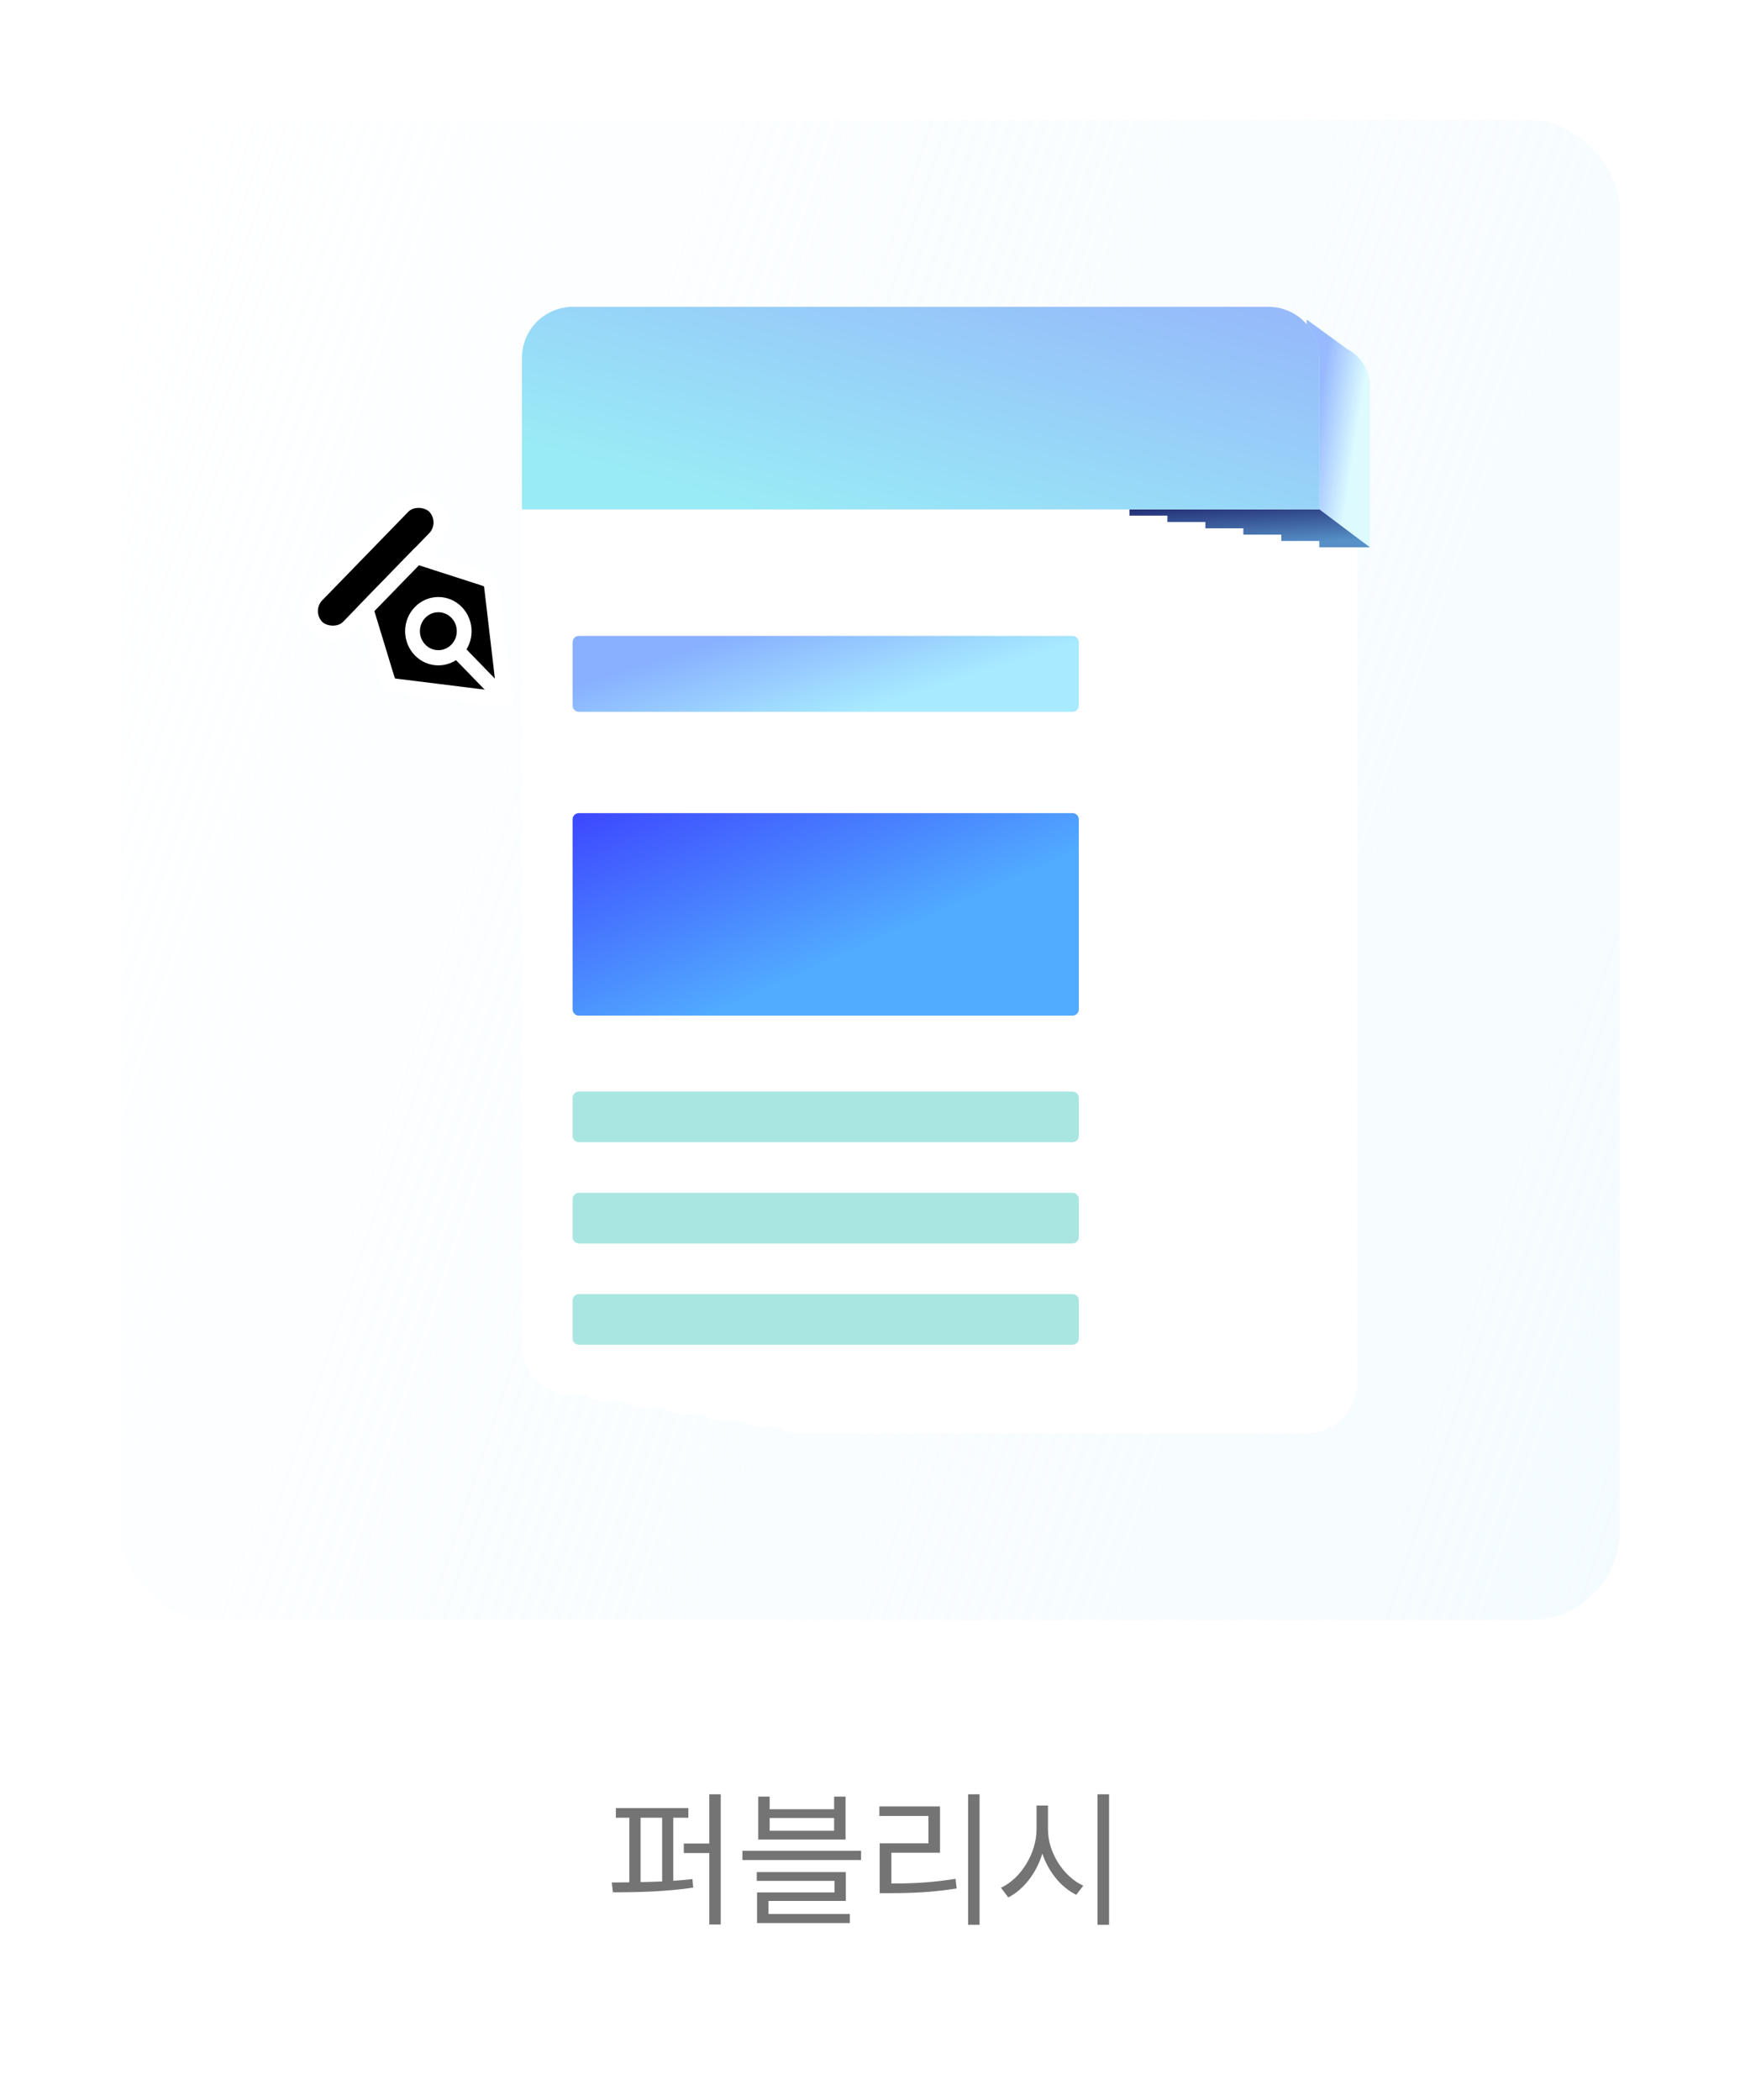 <svg width="232" height="280" viewBox="0 0 232 280" fill="none" xmlns="http://www.w3.org/2000/svg">
<g filter="url(#filter0_i_3354_14964)">
<rect width="232" height="280" rx="20" fill="white"/>
</g>
<rect x="16" y="16" width="200" height="200" rx="12" fill="url(#paint0_linear_3354_14964)" fill-opacity="0.5"/>
<g filter="url(#filter1_d_3354_14964)">
<path d="M99.968 83.094L99.968 72.969L180.968 72.969L180.968 83.094L99.968 83.094Z" fill="white"/>
<path d="M99.968 106.719L99.968 83.094L180.968 83.094L180.968 106.719L99.968 106.719Z" fill="white"/>
<path opacity="0.5" d="M106.718 90.688C106.718 90.222 107.096 89.844 107.562 89.844H173.374C173.84 89.844 174.218 90.222 174.218 90.688V99.125C174.218 99.591 173.84 99.969 173.374 99.969H107.562C107.096 99.969 106.718 99.591 106.718 99.125V90.688Z" fill="url(#paint1_linear_3354_14964)"/>
<rect x="99.968" y="106.719" width="81" height="40.5" fill="white"/>
<path d="M106.718 114.312C106.718 113.847 107.096 113.469 107.562 113.469H173.374C173.84 113.469 174.218 113.847 174.218 114.312V139.625C174.218 140.091 173.84 140.469 173.374 140.469H107.562C107.096 140.469 106.718 140.091 106.718 139.625V114.312Z" fill="url(#paint2_linear_3354_14964)" fill-opacity="0.5"/>
<path d="M99.968 160.719L99.968 147.219L180.968 147.219L180.968 160.719L99.968 160.719Z" fill="white"/>
<path opacity="0.5" d="M106.718 151.438C106.718 150.972 107.096 150.594 107.562 150.594H173.374C173.84 150.594 174.218 150.972 174.218 151.438V156.5C174.218 156.966 173.84 157.344 173.374 157.344H107.562C107.096 157.344 106.718 156.966 106.718 156.5V151.438Z" fill="#55CEC7"/>
<path d="M99.968 174.219L99.968 160.719L180.968 160.719L180.968 174.219L99.968 174.219Z" fill="white"/>
<path opacity="0.5" d="M106.718 164.938C106.718 164.472 107.096 164.094 107.562 164.094H173.374C173.84 164.094 174.218 164.472 174.218 164.938V170C174.218 170.466 173.84 170.844 173.374 170.844H107.562C107.096 170.844 106.718 170.466 106.718 170V164.938Z" fill="#55CEC7"/>
<path d="M106.768 191.094C103.012 191.094 99.968 188.049 99.968 184.294L99.968 174.219L180.968 174.219L180.968 184.294C180.968 188.049 177.923 191.094 174.168 191.094L106.768 191.094Z" fill="white"/>
<path opacity="0.5" d="M106.718 178.438C106.718 177.972 107.096 177.594 107.562 177.594H173.374C173.84 177.594 174.218 177.972 174.218 178.438V183.5C174.218 183.966 173.84 184.344 173.374 184.344H107.562C107.096 184.344 106.718 183.966 106.718 183.5V178.438Z" fill="#55CEC7"/>
</g>
<path d="M182.655 72.969L175.905 68.047L174.218 65.562V42.594L179.612 46.527C181.423 47.465 182.655 49.319 182.655 51.453V72.969Z" fill="url(#paint3_linear_3354_14964)"/>
<path d="M182.655 72.969L175.905 67.906H69.593L75.499 72.969H182.655Z" fill="url(#paint4_linear_3354_14964)"/>
<g filter="url(#filter2_d_3354_14964)">
<path d="M94.905 82.25L94.905 72.125L175.905 72.125L175.905 82.25L94.905 82.25Z" fill="white"/>
<path d="M94.905 105.875L94.905 82.25L175.905 82.25L175.905 105.875L94.905 105.875Z" fill="white"/>
<path opacity="0.5" d="M101.655 89.844C101.655 89.378 102.033 89 102.499 89H168.312C168.778 89 169.155 89.378 169.155 89.844V98.281C169.155 98.747 168.778 99.125 168.312 99.125H102.499C102.033 99.125 101.655 98.747 101.655 98.281V89.844Z" fill="url(#paint5_linear_3354_14964)"/>
<rect x="94.905" y="105.875" width="81" height="40.5" fill="white"/>
<path d="M101.655 113.469C101.655 113.003 102.033 112.625 102.499 112.625H168.312C168.778 112.625 169.155 113.003 169.155 113.469V138.781C169.155 139.247 168.778 139.625 168.312 139.625H102.499C102.033 139.625 101.655 139.247 101.655 138.781V113.469Z" fill="url(#paint6_linear_3354_14964)" fill-opacity="0.5"/>
<path d="M94.905 159.875L94.905 146.375L175.905 146.375L175.905 159.875L94.905 159.875Z" fill="white"/>
<path opacity="0.5" d="M101.655 150.594C101.655 150.128 102.033 149.75 102.499 149.75H168.312C168.778 149.75 169.155 150.128 169.155 150.594V155.656C169.155 156.122 168.778 156.5 168.312 156.5H102.499C102.033 156.5 101.655 156.122 101.655 155.656V150.594Z" fill="#55CEC7"/>
<path d="M94.905 173.375L94.905 159.875L175.905 159.875L175.905 173.375L94.905 173.375Z" fill="white"/>
<path opacity="0.5" d="M101.655 164.094C101.655 163.628 102.033 163.25 102.499 163.25H168.312C168.778 163.25 169.155 163.628 169.155 164.094V169.156C169.155 169.622 168.778 170 168.312 170H102.499C102.033 170 101.655 169.622 101.655 169.156V164.094Z" fill="#55CEC7"/>
<path d="M101.705 190.25C97.95 190.25 94.905 187.206 94.905 183.45L94.905 173.375L175.905 173.375L175.905 183.45C175.905 187.206 172.861 190.25 169.105 190.25L101.705 190.25Z" fill="white"/>
<path opacity="0.5" d="M101.655 177.594C101.655 177.128 102.033 176.75 102.499 176.75H168.312C168.778 176.75 169.155 177.128 169.155 177.594V182.656C169.155 183.122 168.778 183.5 168.312 183.5H102.499C102.033 183.5 101.655 183.122 101.655 182.656V177.594Z" fill="#55CEC7"/>
</g>
<g filter="url(#filter3_d_3354_14964)">
<path d="M89.843 81.406L89.843 71.281L170.843 71.281L170.843 81.406L89.843 81.406Z" fill="white"/>
<path d="M89.843 105.031L89.843 81.406L170.843 81.406L170.843 105.031L89.843 105.031Z" fill="white"/>
<path opacity="0.5" d="M96.593 89C96.593 88.534 96.971 88.156 97.436 88.156H163.249C163.715 88.156 164.093 88.534 164.093 89V97.438C164.093 97.903 163.715 98.281 163.249 98.281H97.436C96.971 98.281 96.593 97.903 96.593 97.438V89Z" fill="url(#paint7_linear_3354_14964)"/>
<rect x="89.843" y="105.031" width="81" height="40.5" fill="white"/>
<path d="M96.593 112.625C96.593 112.159 96.971 111.781 97.436 111.781H163.249C163.715 111.781 164.093 112.159 164.093 112.625V137.938C164.093 138.403 163.715 138.781 163.249 138.781H97.436C96.971 138.781 96.593 138.403 96.593 137.938V112.625Z" fill="url(#paint8_linear_3354_14964)" fill-opacity="0.5"/>
<path d="M89.843 159.031L89.843 145.531L170.843 145.531L170.843 159.031L89.843 159.031Z" fill="white"/>
<path opacity="0.5" d="M96.593 149.75C96.593 149.284 96.971 148.906 97.436 148.906H163.249C163.715 148.906 164.093 149.284 164.093 149.75V154.812C164.093 155.278 163.715 155.656 163.249 155.656H97.436C96.971 155.656 96.593 155.278 96.593 154.812V149.75Z" fill="#55CEC7"/>
<path d="M89.843 172.531L89.843 159.031L170.843 159.031L170.843 172.531L89.843 172.531Z" fill="white"/>
<path opacity="0.5" d="M96.593 163.25C96.593 162.784 96.971 162.406 97.436 162.406H163.249C163.715 162.406 164.093 162.784 164.093 163.25V168.312C164.093 168.778 163.715 169.156 163.249 169.156H97.436C96.971 169.156 96.593 168.778 96.593 168.312V163.25Z" fill="#55CEC7"/>
<path d="M96.643 189.406C92.887 189.406 89.843 186.362 89.843 182.606L89.843 172.531L170.843 172.531L170.843 182.606C170.843 186.362 167.798 189.406 164.043 189.406L96.643 189.406Z" fill="white"/>
<path opacity="0.5" d="M96.593 176.75C96.593 176.284 96.971 175.906 97.436 175.906H163.249C163.715 175.906 164.093 176.284 164.093 176.75V181.812C164.093 182.278 163.715 182.656 163.249 182.656H97.436C96.971 182.656 96.593 182.278 96.593 181.812V176.75Z" fill="#55CEC7"/>
</g>
<g filter="url(#filter4_d_3354_14964)">
<path d="M84.78 80.562L84.78 70.438L165.78 70.438L165.78 80.562L84.78 80.562Z" fill="white"/>
<path d="M84.78 104.188L84.78 80.562L165.78 80.562L165.78 104.188L84.78 104.188Z" fill="white"/>
<path opacity="0.5" d="M91.53 88.156C91.53 87.69 91.908 87.312 92.374 87.312H158.187C158.653 87.312 159.03 87.69 159.03 88.156V96.594C159.03 97.06 158.653 97.438 158.187 97.438H92.374C91.908 97.438 91.53 97.06 91.53 96.594V88.156Z" fill="url(#paint9_linear_3354_14964)"/>
<rect x="84.78" y="104.188" width="81" height="40.5" fill="white"/>
<path d="M91.53 111.781C91.53 111.315 91.908 110.938 92.374 110.938H158.187C158.653 110.938 159.03 111.315 159.03 111.781V137.094C159.03 137.56 158.653 137.938 158.187 137.938H92.374C91.908 137.938 91.53 137.56 91.53 137.094V111.781Z" fill="url(#paint10_linear_3354_14964)" fill-opacity="0.5"/>
<path d="M84.78 158.188L84.78 144.687L165.78 144.687L165.78 158.188L84.78 158.188Z" fill="white"/>
<path opacity="0.5" d="M91.53 148.906C91.53 148.44 91.908 148.062 92.374 148.062H158.187C158.653 148.062 159.03 148.44 159.03 148.906V153.969C159.03 154.435 158.653 154.812 158.187 154.812H92.374C91.908 154.812 91.53 154.435 91.53 153.969V148.906Z" fill="#55CEC7"/>
<path d="M84.78 171.688L84.78 158.187L165.78 158.187L165.78 171.688L84.78 171.688Z" fill="white"/>
<path opacity="0.5" d="M91.53 162.406C91.53 161.94 91.908 161.562 92.374 161.562H158.187C158.653 161.562 159.03 161.94 159.03 162.406V167.469C159.03 167.935 158.653 168.312 158.187 168.312H92.374C91.908 168.312 91.53 167.935 91.53 167.469V162.406Z" fill="#55CEC7"/>
<path d="M91.58 188.563C87.825 188.563 84.78 185.518 84.78 181.762L84.78 171.687L165.78 171.687L165.78 181.763C165.78 185.518 162.736 188.563 158.98 188.563L91.58 188.563Z" fill="white"/>
<path opacity="0.5" d="M91.53 175.906C91.53 175.44 91.908 175.062 92.374 175.062H158.187C158.653 175.062 159.03 175.44 159.03 175.906V180.969C159.03 181.435 158.653 181.812 158.187 181.812H92.374C91.908 181.812 91.53 181.435 91.53 180.969V175.906Z" fill="#55CEC7"/>
</g>
<g filter="url(#filter5_d_3354_14964)">
<path d="M79.718 79.719L79.718 69.594L160.718 69.594L160.718 79.719L79.718 79.719Z" fill="white"/>
<path d="M79.718 103.344L79.718 79.719L160.718 79.719L160.718 103.344L79.718 103.344Z" fill="white"/>
<path opacity="0.5" d="M86.468 87.312C86.468 86.847 86.846 86.469 87.311 86.469H153.124C153.59 86.469 153.968 86.847 153.968 87.312V95.75C153.968 96.216 153.59 96.594 153.124 96.594H87.311C86.846 96.594 86.468 96.216 86.468 95.75V87.312Z" fill="url(#paint11_linear_3354_14964)"/>
<rect x="79.718" y="103.344" width="81" height="40.5" fill="white"/>
<path d="M86.468 110.938C86.468 110.472 86.846 110.094 87.311 110.094H153.124C153.59 110.094 153.968 110.472 153.968 110.938V136.25C153.968 136.716 153.59 137.094 153.124 137.094H87.311C86.846 137.094 86.468 136.716 86.468 136.25V110.938Z" fill="url(#paint12_linear_3354_14964)" fill-opacity="0.5"/>
<path d="M79.718 157.344L79.718 143.844L160.718 143.844L160.718 157.344L79.718 157.344Z" fill="white"/>
<path opacity="0.5" d="M86.468 148.062C86.468 147.597 86.846 147.219 87.311 147.219H153.124C153.59 147.219 153.968 147.597 153.968 148.062V153.125C153.968 153.591 153.59 153.969 153.124 153.969H87.311C86.846 153.969 86.468 153.591 86.468 153.125V148.062Z" fill="#55CEC7"/>
<path d="M79.718 170.844L79.718 157.344L160.718 157.344L160.718 170.844L79.718 170.844Z" fill="white"/>
<path opacity="0.5" d="M86.468 161.562C86.468 161.097 86.846 160.719 87.311 160.719H153.124C153.59 160.719 153.968 161.097 153.968 161.562V166.625C153.968 167.091 153.59 167.469 153.124 167.469H87.311C86.846 167.469 86.468 167.091 86.468 166.625V161.562Z" fill="#55CEC7"/>
<path d="M86.518 187.719C82.762 187.719 79.718 184.674 79.718 180.919L79.718 170.844L160.718 170.844L160.718 180.919C160.718 184.674 157.673 187.719 153.918 187.719L86.518 187.719Z" fill="white"/>
<path opacity="0.5" d="M86.468 175.062C86.468 174.597 86.846 174.219 87.311 174.219H153.124C153.59 174.219 153.968 174.597 153.968 175.062V180.125C153.968 180.591 153.59 180.969 153.124 180.969H87.311C86.846 180.969 86.468 180.591 86.468 180.125V175.062Z" fill="#55CEC7"/>
</g>
<g filter="url(#filter6_d_3354_14964)">
<path d="M74.655 78.875L74.655 68.75L155.655 68.75L155.655 78.875L74.655 78.875Z" fill="white"/>
<path d="M74.655 102.5L74.655 78.875L155.655 78.875L155.655 102.5L74.655 102.5Z" fill="white"/>
<path opacity="0.5" d="M81.405 86.469C81.405 86.003 81.783 85.625 82.249 85.625H148.062C148.528 85.625 148.905 86.003 148.905 86.469V94.906C148.905 95.372 148.528 95.75 148.062 95.75H82.249C81.783 95.75 81.405 95.372 81.405 94.906V86.469Z" fill="url(#paint13_linear_3354_14964)"/>
<rect x="74.655" y="102.5" width="81" height="40.5" fill="white"/>
<path d="M81.405 110.094C81.405 109.628 81.783 109.25 82.249 109.25H148.062C148.528 109.25 148.905 109.628 148.905 110.094V135.406C148.905 135.872 148.528 136.25 148.062 136.25H82.249C81.783 136.25 81.405 135.872 81.405 135.406V110.094Z" fill="url(#paint14_linear_3354_14964)" fill-opacity="0.5"/>
<path d="M74.655 156.5L74.655 143L155.655 143L155.655 156.5L74.655 156.5Z" fill="white"/>
<path opacity="0.5" d="M81.405 147.219C81.405 146.753 81.783 146.375 82.249 146.375H148.062C148.528 146.375 148.905 146.753 148.905 147.219V152.281C148.905 152.747 148.528 153.125 148.062 153.125H82.249C81.783 153.125 81.405 152.747 81.405 152.281V147.219Z" fill="#55CEC7"/>
<path d="M74.655 170L74.655 156.5L155.655 156.5L155.655 170L74.655 170Z" fill="white"/>
<path opacity="0.5" d="M81.405 160.719C81.405 160.253 81.783 159.875 82.249 159.875H148.062C148.528 159.875 148.905 160.253 148.905 160.719V165.781C148.905 166.247 148.528 166.625 148.062 166.625H82.249C81.783 166.625 81.405 166.247 81.405 165.781V160.719Z" fill="#55CEC7"/>
<path d="M81.455 186.875C77.7 186.875 74.655 183.831 74.655 180.075L74.655 170L155.655 170L155.655 180.075C155.655 183.831 152.611 186.875 148.855 186.875L81.455 186.875Z" fill="white"/>
<path opacity="0.5" d="M81.405 174.219C81.405 173.753 81.783 173.375 82.249 173.375H148.062C148.528 173.375 148.905 173.753 148.905 174.219V179.281C148.905 179.747 148.528 180.125 148.062 180.125H82.249C81.783 180.125 81.405 179.747 81.405 179.281V174.219Z" fill="#55CEC7"/>
</g>
<g filter="url(#filter7_d_3354_14964)">
<path d="M69.593 78.031L69.593 67.906L150.593 67.906L150.593 78.031L69.593 78.031Z" fill="white"/>
<path d="M69.593 101.656L69.593 78.031L150.593 78.031L150.593 101.656L69.593 101.656Z" fill="white"/>
<path opacity="0.5" d="M76.343 85.625C76.343 85.159 76.721 84.781 77.186 84.781H142.999C143.465 84.781 143.843 85.159 143.843 85.625V94.062C143.843 94.528 143.465 94.906 142.999 94.906H77.186C76.721 94.906 76.343 94.528 76.343 94.062V85.625Z" fill="url(#paint15_linear_3354_14964)"/>
<rect x="69.593" y="101.656" width="81" height="40.5" fill="white"/>
<path d="M76.343 109.25C76.343 108.784 76.721 108.406 77.186 108.406H142.999C143.465 108.406 143.843 108.784 143.843 109.25V134.562C143.843 135.028 143.465 135.406 142.999 135.406H77.186C76.721 135.406 76.343 135.028 76.343 134.562V109.25Z" fill="url(#paint16_linear_3354_14964)"/>
<path d="M69.593 155.656L69.593 142.156L150.593 142.156L150.593 155.656L69.593 155.656Z" fill="white"/>
<path opacity="0.5" d="M76.343 146.375C76.343 145.909 76.721 145.531 77.186 145.531H142.999C143.465 145.531 143.843 145.909 143.843 146.375V151.438C143.843 151.903 143.465 152.281 142.999 152.281H77.186C76.721 152.281 76.343 151.903 76.343 151.438V146.375Z" fill="#55CEC7"/>
<path d="M69.593 169.156L69.593 155.656L150.593 155.656L150.593 169.156L69.593 169.156Z" fill="white"/>
<path opacity="0.5" d="M76.343 159.875C76.343 159.409 76.721 159.031 77.186 159.031H142.999C143.465 159.031 143.843 159.409 143.843 159.875V164.938C143.843 165.403 143.465 165.781 142.999 165.781H77.186C76.721 165.781 76.343 165.403 76.343 164.938V159.875Z" fill="#55CEC7"/>
<path d="M76.393 186.031C72.637 186.031 69.593 182.987 69.593 179.231L69.593 169.156L150.593 169.156L150.593 179.231C150.593 182.987 147.548 186.031 143.793 186.031L76.393 186.031Z" fill="white"/>
<path opacity="0.5" d="M76.343 173.375C76.343 172.909 76.721 172.531 77.186 172.531H142.999C143.465 172.531 143.843 172.909 143.843 173.375V178.438C143.843 178.903 143.465 179.281 142.999 179.281H77.186C76.721 179.281 76.343 178.903 76.343 178.438V173.375Z" fill="#55CEC7"/>
</g>
<path d="M69.593 67.906L69.593 47.706C69.593 43.951 72.637 40.906 76.393 40.906L169.105 40.906C172.861 40.906 175.905 43.951 175.905 47.706L175.905 67.906L69.593 67.906Z" fill="white"/>
<path opacity="0.5" d="M69.593 67.906L69.593 47.706C69.593 43.951 72.637 40.906 76.393 40.906L169.105 40.906C172.861 40.906 175.905 43.951 175.905 47.706L175.905 67.906L69.593 67.906Z" fill="url(#paint17_linear_3354_14964)"/>
<g filter="url(#filter8_d_3354_14964)">
<rect width="22.468" height="5.991" rx="2.996" transform="matrix(-0.697 0.717 -0.697 -0.717 60.013 65.656)" fill="black" stroke="white" stroke-width="2"/>
<path d="M64.242 73.014L55.576 70.222L48.789 77.203L51.504 86.118C51.688 86.725 51.781 87.028 52.004 87.219C52.228 87.41 52.535 87.448 53.149 87.525H53.149L67.322 89.285L65.61 74.707C65.536 74.075 65.499 73.76 65.313 73.53C65.127 73.3 64.832 73.205 64.242 73.014Z" fill="black" stroke="white" stroke-width="2"/>
<circle cx="4.494" cy="4.494" r="3.494" transform="matrix(-0.697 0.717 -0.697 -0.717 64.711 80.154)" fill="black" stroke="white" stroke-width="2"/>
<path d="M67.322 89.285L60.535 82.304" stroke="white" stroke-width="2"/>
</g>
<path d="M91.781 241.055V242.344H89.769V250.752C90.648 250.693 91.508 250.625 92.328 250.527L92.426 251.66C88.871 252.207 84.769 252.295 81.723 252.285L81.566 250.977C82.299 250.977 83.08 250.967 83.91 250.957V242.344H82.113V241.055H91.781ZM85.414 250.928C86.352 250.908 87.318 250.879 88.285 250.84V242.344H85.414V250.928ZM91.176 247.051V245.781H94.574V239.219H96.098V256.582H94.574V247.051H91.176ZM102.621 239.531V241.211H111.215V239.531H112.738V245.254H101.098V239.531H102.621ZM98.988 247.988V246.758H114.809V247.988H98.988ZM100.902 250.762V249.59H112.777V253.438H102.465V255.176H113.305V256.387H100.941V252.305H111.273V250.762H100.902ZM102.621 244.082H111.215V242.383H102.621V244.082ZM130.609 239.219V256.621H129.086V239.219H130.609ZM117.25 242.109V240.84H125.336V247.012H118.852V251.113C121.732 251.123 124.301 250.986 127.406 250.488L127.562 251.777C124.369 252.275 121.732 252.402 118.734 252.402H117.289V245.762H123.793V242.109H117.25ZM139.73 243.887C139.721 247.061 141.879 250.244 144.438 251.406L143.5 252.617C141.518 251.66 139.809 249.6 138.979 247.129C138.178 249.746 136.469 251.943 134.438 252.969L133.461 251.68C136.049 250.498 138.188 247.178 138.207 243.887V240.723H139.73V243.887ZM146.332 256.621V239.219H147.875V256.621H146.332Z" fill="#747474"/>
<defs>
<filter id="filter0_i_3354_14964" x="0" y="0" width="232" height="280" filterUnits="userSpaceOnUse" color-interpolation-filters="sRGB">
<feFlood flood-opacity="0" result="BackgroundImageFix"/>
<feBlend mode="normal" in="SourceGraphic" in2="BackgroundImageFix" result="shape"/>
<feColorMatrix in="SourceAlpha" type="matrix" values="0 0 0 0 0 0 0 0 0 0 0 0 0 0 0 0 0 0 127 0" result="hardAlpha"/>
<feMorphology radius="1" operator="erode" in="SourceAlpha" result="effect1_innerShadow_3354_14964"/>
<feOffset/>
<feGaussianBlur stdDeviation="1"/>
<feComposite in2="hardAlpha" operator="arithmetic" k2="-1" k3="1"/>
<feColorMatrix type="matrix" values="0 0 0 0 0 0 0 0 0 0 0 0 0 0 0 0 0 0 0.1 0"/>
<feBlend mode="normal" in2="shape" result="effect1_innerShadow_3354_14964"/>
</filter>
<filter id="filter1_d_3354_14964" x="93.968" y="66.969" width="93" height="130.125" filterUnits="userSpaceOnUse" color-interpolation-filters="sRGB">
<feFlood flood-opacity="0" result="BackgroundImageFix"/>
<feColorMatrix in="SourceAlpha" type="matrix" values="0 0 0 0 0 0 0 0 0 0 0 0 0 0 0 0 0 0 127 0" result="hardAlpha"/>
<feOffset/>
<feGaussianBlur stdDeviation="3"/>
<feComposite in2="hardAlpha" operator="out"/>
<feColorMatrix type="matrix" values="0 0 0 0 0 0 0 0 0 0 0 0 0 0 0 0 0 0 0.15 0"/>
<feBlend mode="normal" in2="BackgroundImageFix" result="effect1_dropShadow_3354_14964"/>
<feBlend mode="normal" in="SourceGraphic" in2="effect1_dropShadow_3354_14964" result="shape"/>
</filter>
<filter id="filter2_d_3354_14964" x="88.905" y="66.125" width="93" height="130.125" filterUnits="userSpaceOnUse" color-interpolation-filters="sRGB">
<feFlood flood-opacity="0" result="BackgroundImageFix"/>
<feColorMatrix in="SourceAlpha" type="matrix" values="0 0 0 0 0 0 0 0 0 0 0 0 0 0 0 0 0 0 127 0" result="hardAlpha"/>
<feOffset/>
<feGaussianBlur stdDeviation="3"/>
<feComposite in2="hardAlpha" operator="out"/>
<feColorMatrix type="matrix" values="0 0 0 0 0 0 0 0 0 0 0 0 0 0 0 0 0 0 0.15 0"/>
<feBlend mode="normal" in2="BackgroundImageFix" result="effect1_dropShadow_3354_14964"/>
<feBlend mode="normal" in="SourceGraphic" in2="effect1_dropShadow_3354_14964" result="shape"/>
</filter>
<filter id="filter3_d_3354_14964" x="83.843" y="65.281" width="93" height="130.125" filterUnits="userSpaceOnUse" color-interpolation-filters="sRGB">
<feFlood flood-opacity="0" result="BackgroundImageFix"/>
<feColorMatrix in="SourceAlpha" type="matrix" values="0 0 0 0 0 0 0 0 0 0 0 0 0 0 0 0 0 0 127 0" result="hardAlpha"/>
<feOffset/>
<feGaussianBlur stdDeviation="3"/>
<feComposite in2="hardAlpha" operator="out"/>
<feColorMatrix type="matrix" values="0 0 0 0 0 0 0 0 0 0 0 0 0 0 0 0 0 0 0.15 0"/>
<feBlend mode="normal" in2="BackgroundImageFix" result="effect1_dropShadow_3354_14964"/>
<feBlend mode="normal" in="SourceGraphic" in2="effect1_dropShadow_3354_14964" result="shape"/>
</filter>
<filter id="filter4_d_3354_14964" x="78.78" y="64.438" width="93" height="130.125" filterUnits="userSpaceOnUse" color-interpolation-filters="sRGB">
<feFlood flood-opacity="0" result="BackgroundImageFix"/>
<feColorMatrix in="SourceAlpha" type="matrix" values="0 0 0 0 0 0 0 0 0 0 0 0 0 0 0 0 0 0 127 0" result="hardAlpha"/>
<feOffset/>
<feGaussianBlur stdDeviation="3"/>
<feComposite in2="hardAlpha" operator="out"/>
<feColorMatrix type="matrix" values="0 0 0 0 0 0 0 0 0 0 0 0 0 0 0 0 0 0 0.15 0"/>
<feBlend mode="normal" in2="BackgroundImageFix" result="effect1_dropShadow_3354_14964"/>
<feBlend mode="normal" in="SourceGraphic" in2="effect1_dropShadow_3354_14964" result="shape"/>
</filter>
<filter id="filter5_d_3354_14964" x="73.718" y="63.594" width="93" height="130.125" filterUnits="userSpaceOnUse" color-interpolation-filters="sRGB">
<feFlood flood-opacity="0" result="BackgroundImageFix"/>
<feColorMatrix in="SourceAlpha" type="matrix" values="0 0 0 0 0 0 0 0 0 0 0 0 0 0 0 0 0 0 127 0" result="hardAlpha"/>
<feOffset/>
<feGaussianBlur stdDeviation="3"/>
<feComposite in2="hardAlpha" operator="out"/>
<feColorMatrix type="matrix" values="0 0 0 0 0 0 0 0 0 0 0 0 0 0 0 0 0 0 0.15 0"/>
<feBlend mode="normal" in2="BackgroundImageFix" result="effect1_dropShadow_3354_14964"/>
<feBlend mode="normal" in="SourceGraphic" in2="effect1_dropShadow_3354_14964" result="shape"/>
</filter>
<filter id="filter6_d_3354_14964" x="68.655" y="62.75" width="93" height="130.125" filterUnits="userSpaceOnUse" color-interpolation-filters="sRGB">
<feFlood flood-opacity="0" result="BackgroundImageFix"/>
<feColorMatrix in="SourceAlpha" type="matrix" values="0 0 0 0 0 0 0 0 0 0 0 0 0 0 0 0 0 0 127 0" result="hardAlpha"/>
<feOffset/>
<feGaussianBlur stdDeviation="3"/>
<feComposite in2="hardAlpha" operator="out"/>
<feColorMatrix type="matrix" values="0 0 0 0 0 0 0 0 0 0 0 0 0 0 0 0 0 0 0.15 0"/>
<feBlend mode="normal" in2="BackgroundImageFix" result="effect1_dropShadow_3354_14964"/>
<feBlend mode="normal" in="SourceGraphic" in2="effect1_dropShadow_3354_14964" result="shape"/>
</filter>
<filter id="filter7_d_3354_14964" x="63.593" y="61.906" width="93" height="130.125" filterUnits="userSpaceOnUse" color-interpolation-filters="sRGB">
<feFlood flood-opacity="0" result="BackgroundImageFix"/>
<feColorMatrix in="SourceAlpha" type="matrix" values="0 0 0 0 0 0 0 0 0 0 0 0 0 0 0 0 0 0 127 0" result="hardAlpha"/>
<feOffset/>
<feGaussianBlur stdDeviation="3"/>
<feComposite in2="hardAlpha" operator="out"/>
<feColorMatrix type="matrix" values="0 0 0 0 0 0 0 0 0 0 0 0 0 0 0 0 0 0 0.15 0"/>
<feBlend mode="normal" in2="BackgroundImageFix" result="effect1_dropShadow_3354_14964"/>
<feBlend mode="normal" in="SourceGraphic" in2="effect1_dropShadow_3354_14964" result="shape"/>
</filter>
<filter id="filter8_d_3354_14964" x="36.413" y="61.605" width="36.038" height="36.842" filterUnits="userSpaceOnUse" color-interpolation-filters="sRGB">
<feFlood flood-opacity="0" result="BackgroundImageFix"/>
<feColorMatrix in="SourceAlpha" type="matrix" values="0 0 0 0 0 0 0 0 0 0 0 0 0 0 0 0 0 0 127 0" result="hardAlpha"/>
<feOffset dy="4"/>
<feGaussianBlur stdDeviation="2"/>
<feComposite in2="hardAlpha" operator="out"/>
<feColorMatrix type="matrix" values="0 0 0 0 0 0 0 0 0 0 0 0 0 0 0 0 0 0 0.5 0"/>
<feBlend mode="normal" in2="BackgroundImageFix" result="effect1_dropShadow_3354_14964"/>
<feBlend mode="normal" in="SourceGraphic" in2="effect1_dropShadow_3354_14964" result="shape"/>
</filter>
<linearGradient id="paint0_linear_3354_14964" x1="216" y1="216" x2="-24.118" y2="135.153" gradientUnits="userSpaceOnUse">
<stop stop-color="#EAF8FF"/>
<stop offset="1" stop-color="#EAF8FF" stop-opacity="0"/>
</linearGradient>
<linearGradient id="paint1_linear_3354_14964" x1="106.718" y1="96.594" x2="112.971" y2="116.164" gradientUnits="userSpaceOnUse">
<stop stop-color="#1162FF"/>
<stop offset="0.714" stop-color="#51D5FF"/>
</linearGradient>
<linearGradient id="paint2_linear_3354_14964" x1="79.296" y1="106.719" x2="107.307" y2="169.756" gradientUnits="userSpaceOnUse">
<stop stop-color="#3211FF"/>
<stop offset="0.714" stop-color="#51ABFF"/>
</linearGradient>
<linearGradient id="paint3_linear_3354_14964" x1="174.152" y1="65.467" x2="180.242" y2="66.394" gradientUnits="userSpaceOnUse">
<stop stop-color="#97BAFF"/>
<stop offset="0.907" stop-color="#DDFBFF"/>
</linearGradient>
<linearGradient id="paint4_linear_3354_14964" x1="95.749" y1="68.328" x2="96.262" y2="76.992" gradientUnits="userSpaceOnUse">
<stop stop-color="#0B004F"/>
<stop offset="1" stop-color="#5690C6"/>
</linearGradient>
<linearGradient id="paint5_linear_3354_14964" x1="101.655" y1="95.75" x2="107.909" y2="115.32" gradientUnits="userSpaceOnUse">
<stop stop-color="#1162FF"/>
<stop offset="0.714" stop-color="#51D5FF"/>
</linearGradient>
<linearGradient id="paint6_linear_3354_14964" x1="74.233" y1="105.875" x2="102.244" y2="168.912" gradientUnits="userSpaceOnUse">
<stop stop-color="#3211FF"/>
<stop offset="0.714" stop-color="#51ABFF"/>
</linearGradient>
<linearGradient id="paint7_linear_3354_14964" x1="96.593" y1="94.906" x2="102.846" y2="114.477" gradientUnits="userSpaceOnUse">
<stop stop-color="#1162FF"/>
<stop offset="0.714" stop-color="#51D5FF"/>
</linearGradient>
<linearGradient id="paint8_linear_3354_14964" x1="69.171" y1="105.031" x2="97.182" y2="168.069" gradientUnits="userSpaceOnUse">
<stop stop-color="#3211FF"/>
<stop offset="0.714" stop-color="#51ABFF"/>
</linearGradient>
<linearGradient id="paint9_linear_3354_14964" x1="91.53" y1="94.062" x2="97.784" y2="113.633" gradientUnits="userSpaceOnUse">
<stop stop-color="#1162FF"/>
<stop offset="0.714" stop-color="#51D5FF"/>
</linearGradient>
<linearGradient id="paint10_linear_3354_14964" x1="64.108" y1="104.188" x2="92.119" y2="167.225" gradientUnits="userSpaceOnUse">
<stop stop-color="#3211FF"/>
<stop offset="0.714" stop-color="#51ABFF"/>
</linearGradient>
<linearGradient id="paint11_linear_3354_14964" x1="86.468" y1="93.219" x2="92.721" y2="112.789" gradientUnits="userSpaceOnUse">
<stop stop-color="#1162FF"/>
<stop offset="0.714" stop-color="#51D5FF"/>
</linearGradient>
<linearGradient id="paint12_linear_3354_14964" x1="59.046" y1="103.344" x2="87.057" y2="166.381" gradientUnits="userSpaceOnUse">
<stop stop-color="#3211FF"/>
<stop offset="0.714" stop-color="#51ABFF"/>
</linearGradient>
<linearGradient id="paint13_linear_3354_14964" x1="81.405" y1="92.375" x2="87.659" y2="111.945" gradientUnits="userSpaceOnUse">
<stop stop-color="#1162FF"/>
<stop offset="0.714" stop-color="#51D5FF"/>
</linearGradient>
<linearGradient id="paint14_linear_3354_14964" x1="53.983" y1="102.5" x2="81.994" y2="165.537" gradientUnits="userSpaceOnUse">
<stop stop-color="#3211FF"/>
<stop offset="0.714" stop-color="#51ABFF"/>
</linearGradient>
<linearGradient id="paint15_linear_3354_14964" x1="76.343" y1="91.531" x2="82.596" y2="111.102" gradientUnits="userSpaceOnUse">
<stop stop-color="#1162FF"/>
<stop offset="0.714" stop-color="#51D5FF"/>
</linearGradient>
<linearGradient id="paint16_linear_3354_14964" x1="48.921" y1="101.656" x2="76.932" y2="164.694" gradientUnits="userSpaceOnUse">
<stop stop-color="#3211FF"/>
<stop offset="0.714" stop-color="#51ABFF"/>
</linearGradient>
<linearGradient id="paint17_linear_3354_14964" x1="175.905" y1="40.906" x2="162.014" y2="90.022" gradientUnits="userSpaceOnUse">
<stop stop-color="#2D71F7"/>
<stop offset="0.907" stop-color="#34D8EE"/>
</linearGradient>
</defs>
</svg>

